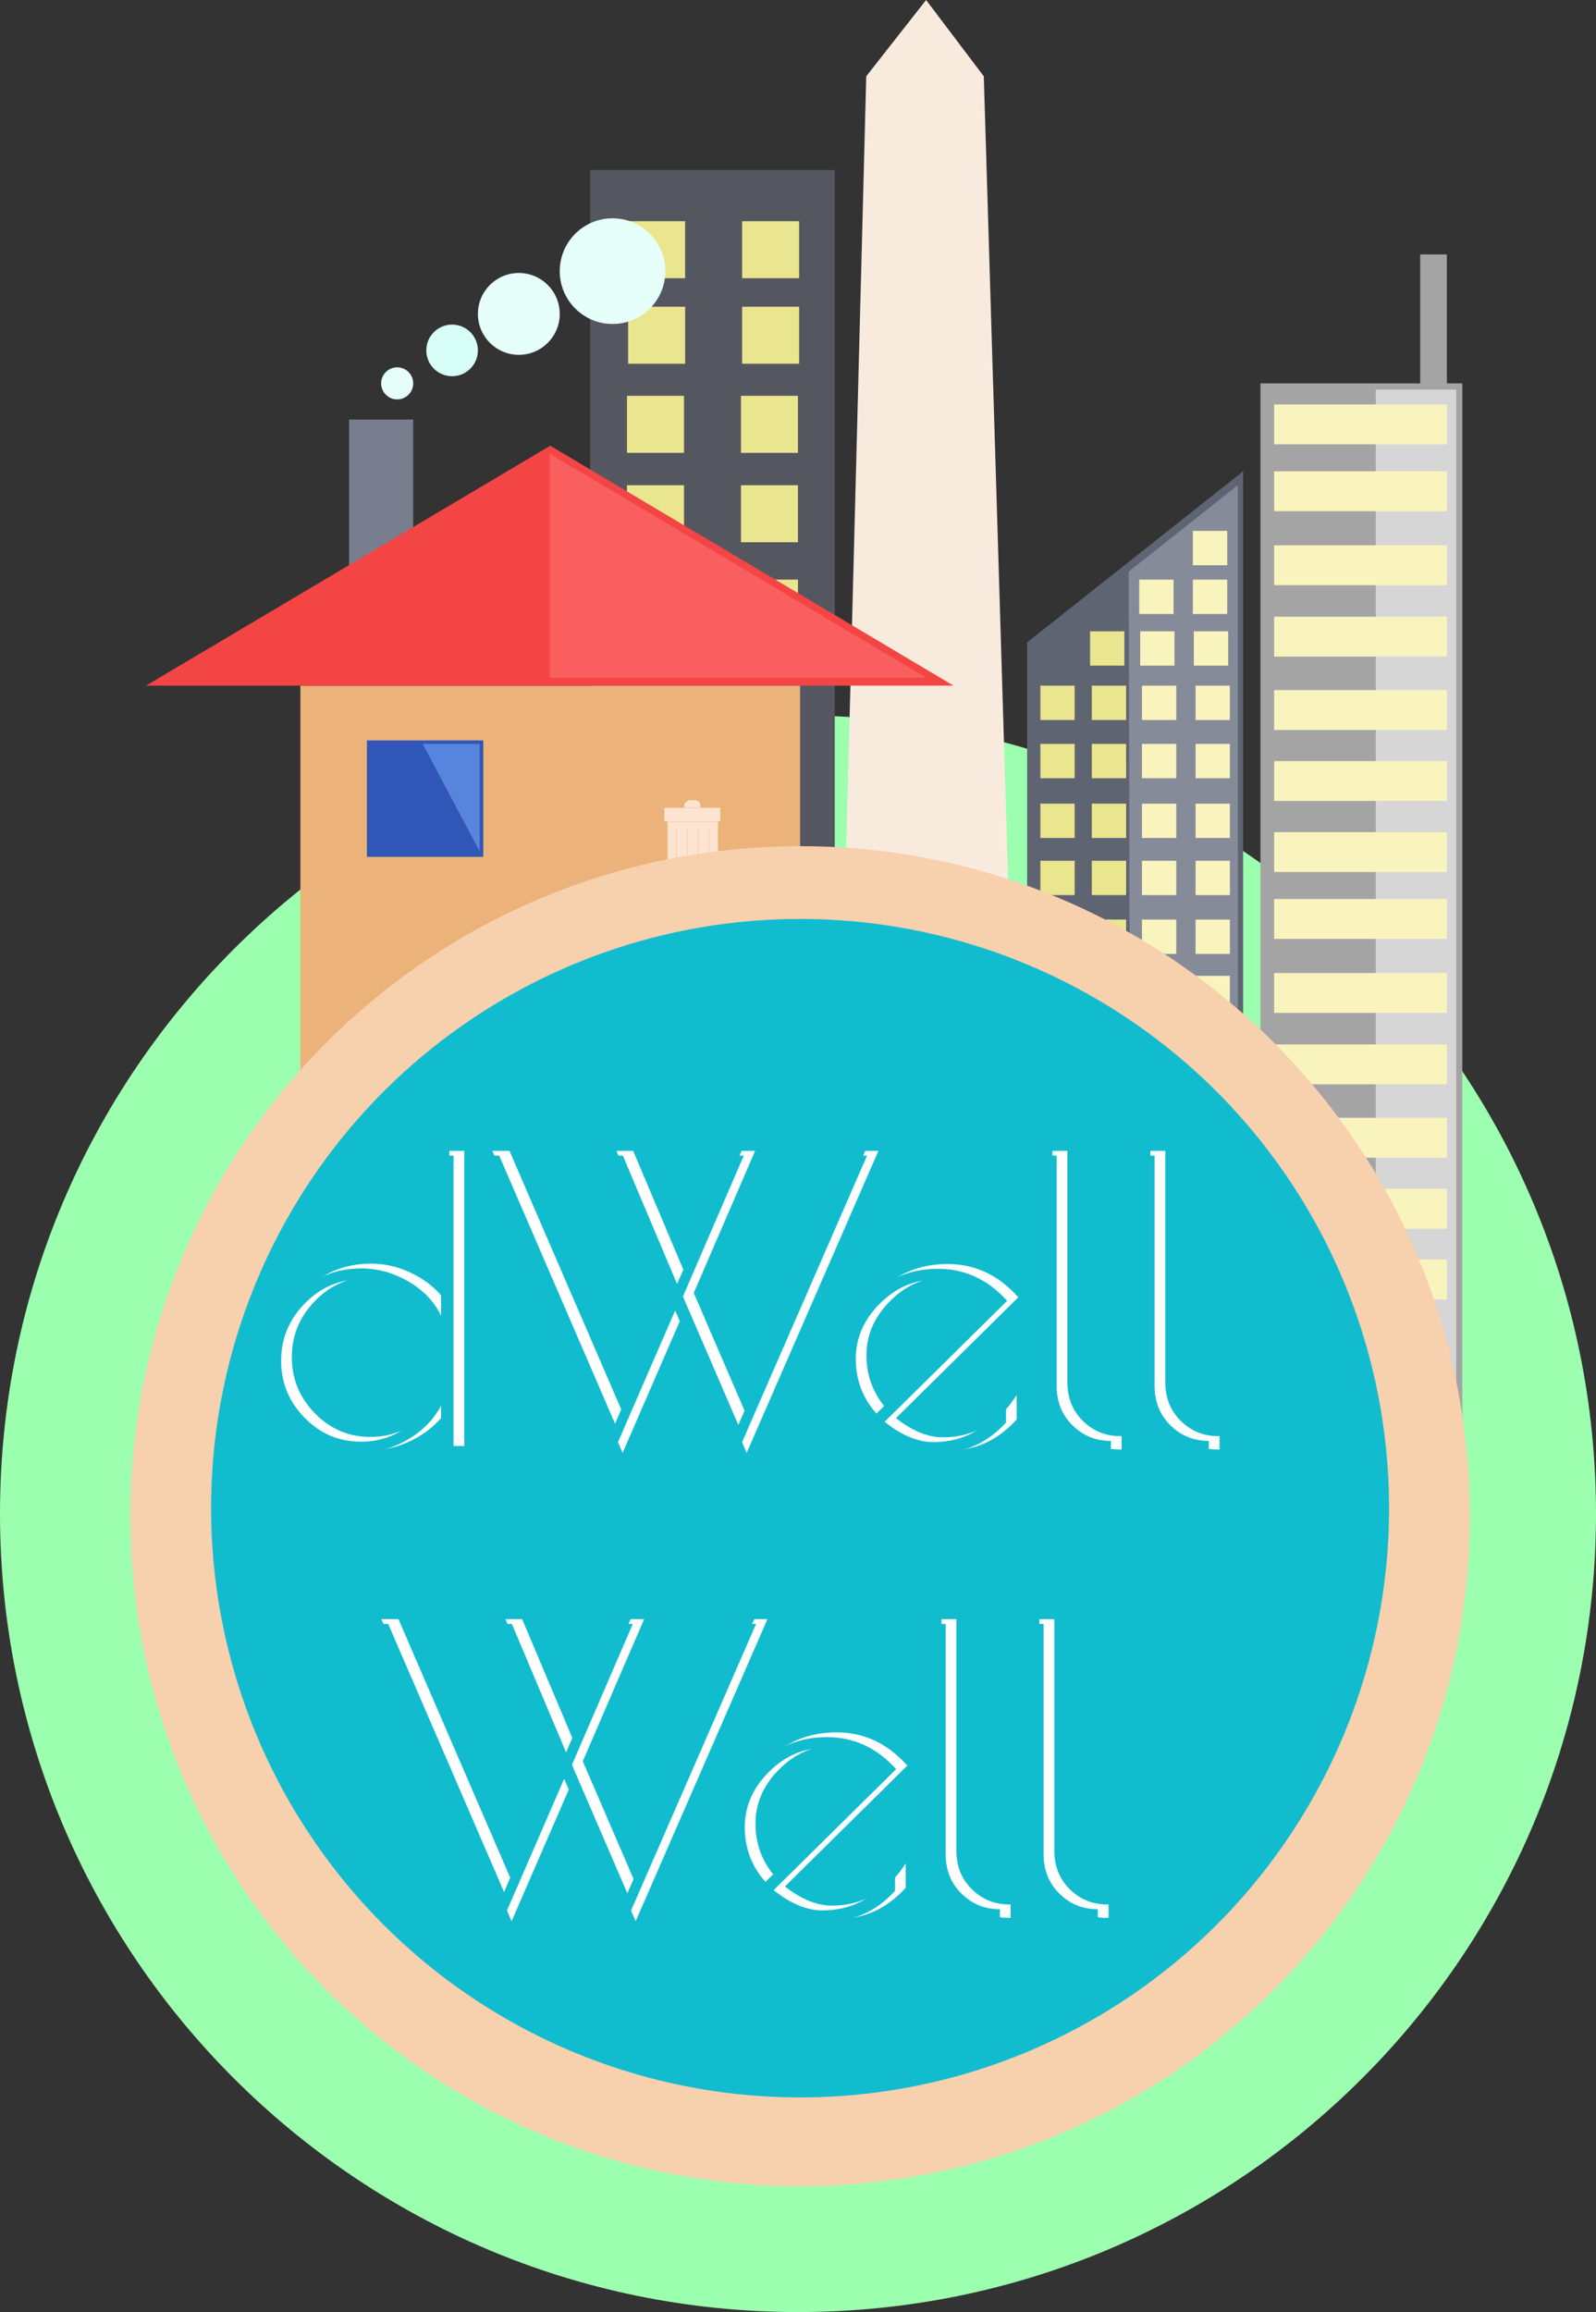 <?xml version="1.0" encoding="utf-8"?>
<!-- Generator: Adobe Illustrator 15.0.0, SVG Export Plug-In . SVG Version: 6.00 Build 0)  -->
<!DOCTYPE svg PUBLIC "-//W3C//DTD SVG 1.1//EN" "http://www.w3.org/Graphics/SVG/1.1/DTD/svg11.dtd">
<svg version="1.1" id="Layer_1" xmlns="http://www.w3.org/2000/svg" xmlns:xlink="http://www.w3.org/1999/xlink" x="0px" y="0px"
	 width="494.3px" height="715.765px" viewBox="1127.527 127.048 494.3 715.765"
	 enable-background="new 1127.527 127.048 494.3 715.765" xml:space="preserve">
<rect x="1127.527" y="127.048" width="494.3" height="715.765" fill="#333333" stroke="none"/>
<g id="Layer_14">
</g>
<g id="Layer_10">
	<path fill="#9CFFAF" d="M1621.827,595.659c0,136.504-110.655,247.154-247.139,247.154c-136.519,0-247.161-110.647-247.161-247.154
		c0-136.495,110.644-247.146,247.161-247.146C1511.167,348.517,1621.827,459.164,1621.827,595.659z"/>
</g>
<g id="Layer_7">
	<polygon fill="#5F6472" points="1512.539,441.73 1445.641,441.73 1445.641,325.914 1512.539,272.951 	"/>
	<rect x="1517.901" y="245.733" fill="#A4A4A5" width="62.523" height="355.081"/>
	<polygon fill="#858B99" points="1510.883,446.042 1477.439,446.042 1477.098,304.01 1510.883,277.263 	"/>
	<rect x="1567.377" y="205.815" fill="#A4A4A5" width="8.258" height="47.362"/>
	<rect x="1553.604" y="247.664" fill="#D6D6D6" width="24.931" height="355.083"/>
</g>
<g id="Layer_11">
	<rect x="1522.137" y="252.249" fill="#F9F4BD" width="53.498" height="12.351"/>
	<rect x="1522.137" y="362.663" fill="#F9F4BD" width="53.498" height="12.346"/>
	<rect x="1522.137" y="272.951" fill="#F9F4BD" width="53.498" height="12.351"/>
	<rect x="1522.137" y="295.864" fill="#F9F4BD" width="53.498" height="12.346"/>
	<rect x="1522.137" y="317.969" fill="#F9F4BD" width="53.498" height="12.346"/>
	<rect x="1522.137" y="340.69" fill="#F9F4BD" width="53.498" height="12.35"/>
	<rect x="1522.137" y="384.659" fill="#F9F4BD" width="53.498" height="12.345"/>
	<rect x="1522.137" y="495.072" fill="#F9F4BD" width="53.498" height="12.349"/>
	<rect x="1522.137" y="405.365" fill="#F9F4BD" width="53.498" height="12.345"/>
	<rect x="1522.137" y="428.275" fill="#F9F4BD" width="53.498" height="12.346"/>
	<rect x="1522.137" y="450.374" fill="#F9F4BD" width="53.498" height="12.35"/>
	<rect x="1522.137" y="473.098" fill="#F9F4BD" width="53.498" height="12.348"/>
	<rect x="1522.137" y="516.968" fill="#F9F4BD" width="53.498" height="12.35"/>
</g>
<g id="Layer_9">
	<rect x="1449.736" y="339.316" fill="#EAE58F" width="10.633" height="10.631"/>
	<rect x="1465.674" y="339.316" fill="#EAE58F" width="10.627" height="10.631"/>
	<rect x="1497.807" y="339.316" fill="#F9F4BD" width="10.637" height="10.631"/>
	<rect x="1481.201" y="339.316" fill="#F9F4BD" width="10.627" height="10.631"/>
	<rect x="1449.736" y="357.34" fill="#EAE58F" width="10.633" height="10.632"/>
	<rect x="1465.674" y="357.34" fill="#EAE58F" width="10.627" height="10.632"/>
	<rect x="1497.807" y="357.34" fill="#F9F4BD" width="10.637" height="10.632"/>
	<rect x="1481.201" y="357.34" fill="#F9F4BD" width="10.627" height="10.632"/>
	<rect x="1449.736" y="375.846" fill="#EAE58F" width="10.633" height="10.631"/>
	<rect x="1465.674" y="375.846" fill="#EAE58F" width="10.627" height="10.631"/>
	<rect x="1497.807" y="375.846" fill="#F9F4BD" width="10.637" height="10.631"/>
	<rect x="1481.201" y="375.846" fill="#F9F4BD" width="10.627" height="10.631"/>
	<rect x="1449.736" y="393.521" fill="#EAE58F" width="10.633" height="10.632"/>
	<rect x="1465.674" y="393.521" fill="#EAE58F" width="10.627" height="10.632"/>
	<rect x="1497.807" y="393.521" fill="#F9F4BD" width="10.637" height="10.632"/>
	<rect x="1481.201" y="393.521" fill="#F9F4BD" width="10.627" height="10.632"/>
	<rect x="1449.736" y="411.727" fill="#EAE58F" width="10.633" height="10.632"/>
	<rect x="1465.674" y="411.727" fill="#EAE58F" width="10.627" height="10.632"/>
	<rect x="1497.807" y="411.727" fill="#F9F4BD" width="10.637" height="10.632"/>
	<rect x="1481.201" y="411.727" fill="#F9F4BD" width="10.627" height="10.632"/>
	<rect x="1465.13" y="322.487" fill="#EAE58F" width="10.63" height="10.631"/>
	<rect x="1497.264" y="322.487" fill="#F9F4BD" width="10.638" height="10.631"/>
	<rect x="1480.655" y="322.487" fill="#F9F4BD" width="10.625" height="10.631"/>
	<rect x="1496.974" y="306.496" fill="#F9F4BD" width="10.634" height="10.632"/>
	<rect x="1480.362" y="306.496" fill="#F9F4BD" width="10.634" height="10.632"/>
	<rect x="1496.974" y="291.406" fill="#F9F4BD" width="10.634" height="10.632"/>
	<rect x="1497.807" y="429.133" fill="#F9F4BD" width="10.637" height="10.631"/>
</g>
<g id="Layer_8">
	<polygon fill="#F9EADE" points="1414.35,127.048 1395.811,150.666 1389.191,405.526 1439.941,405.526 1432.219,150.666 	"/>
</g>
<g id="Layer_4">
	<rect x="1310.307" y="179.7" fill="#555760" width="75.762" height="250.827"/>
</g>
<g id="Layer_6">
</g>
<g id="Layer_5">
	<rect x="1322.062" y="195.523" fill="#EAE58F" width="17.652" height="17.651"/>
	<rect x="1357.37" y="195.523" fill="#EAE58F" width="17.646" height="17.651"/>
	<rect x="1322.067" y="222.003" fill="#EAE58F" width="17.656" height="17.654"/>
	<rect x="1357.37" y="222.003" fill="#EAE58F" width="17.654" height="17.654"/>
	<rect x="1321.714" y="249.593" fill="#EAE58F" width="17.653" height="17.654"/>
	<rect x="1357.013" y="249.593" fill="#EAE58F" width="17.651" height="17.654"/>
	<rect x="1321.714" y="277.263" fill="#EAE58F" width="17.653" height="17.654"/>
	<rect x="1357.013" y="277.263" fill="#EAE58F" width="17.651" height="17.654"/>
	<rect x="1321.714" y="306.489" fill="#EAE58F" width="17.653" height="17.653"/>
	<rect x="1357.013" y="306.489" fill="#EAE58F" width="17.651" height="17.653"/>
</g>
<g id="Layer_3">
	<rect x="1235.644" y="256.941" fill="#797E8E" width="19.86" height="67.669"/>
	<polyline fill="#EBB279" points="1220.563,458.362 1220.563,339.307 1375.324,339.307 1375.324,389.016 	"/>
	<polygon fill="#F44545" points="1297.943,265.035 1172.751,339.307 1422.84,339.307 	"/>
	<path fill="#E6FFFA" d="M1250.538,240.77c2.743,0,4.967,2.222,4.967,4.964c0,2.741-2.224,4.965-4.967,4.965
		c-2.739,0-4.964-2.224-4.964-4.965C1245.574,242.992,1247.797,240.77,1250.538,240.77z"/>
	<circle fill="#D7FFF7" cx="1267.546" cy="235.525" r="7.991"/>
	<circle fill="#E6FFFA" cx="1288.211" cy="224.228" r="12.672"/>
	<circle fill="#E6FFFA" cx="1317.241" cy="210.988" r="16.357"/>
	<polygon fill="#3057B7" points="1277.204,392.314 1275.359,392.314 1241.162,392.314 1241.162,356.271 1259.187,356.271 
		1277.204,356.271 	"/>
	<polygon fill="#5784DD" points="1258.441,357.34 1276.094,357.34 1276.094,390.629 	"/>
	<polygon fill="#F95F5F" points="1414.35,336.825 1297.799,267.518 1297.799,336.825 	"/>
	<g>
		<path fill="#FCE4D0" stroke="#EBB279" stroke-width="0.1" stroke-miterlimit="10" d="M1339.394,377.589v-1.703
			c0,0,0.981-1.135,1.75-1.135c2.734,0-1.098,0,1.914,0c0,0,1.332,0.344,1.377,1.15c0.055,0.794,0.039,1.688,0.039,1.688"/>
		
			<rect x="1334.188" y="380.188" fill="#FCE4D0" stroke="#EBB279" stroke-width="0.1" stroke-miterlimit="10" width="15.763" height="21.015"/>
		
			<rect x="1333.203" y="377.081" fill="#FCE4D0" stroke="#EBB279" stroke-width="0.1" stroke-miterlimit="10" width="17.472" height="4.261"/>
		
			<line fill="none" stroke="#EBB279" stroke-width="0.1" stroke-miterlimit="10" x1="1337.042" y1="383.684" x2="1337.042" y2="399.116"/>
		
			<line fill="none" stroke="#EBB279" stroke-width="0.1" stroke-miterlimit="10" x1="1343.729" y1="383.684" x2="1343.729" y2="399.116"/>
		
			<line fill="none" stroke="#EBB279" stroke-width="0.1" stroke-miterlimit="10" x1="1347.107" y1="383.684" x2="1347.107" y2="399.116"/>
		
			<line fill="none" stroke="#EBB279" stroke-width="0.1" stroke-miterlimit="10" x1="1340.369" y1="383.684" x2="1340.369" y2="399.112"/>
	</g>
	<path fill="#F7D0AD" d="M1375.317,389.005c114.555,0,207.427,92.87,207.427,207.43c0,114.559-92.872,207.426-207.427,207.426
		c-114.563,0-207.434-92.867-207.434-207.426C1167.883,481.875,1260.753,389.005,1375.317,389.005z"/>
</g>
<g id="Layer_13">
</g>
<g id="Layer_2">
	<circle fill="#12BCCF" cx="1375.324" cy="593.951" r="182.417"/>
</g>
<g id="Layer_12">
	<g enable-background="new    ">
		<path fill="#FFFFFF" d="M1270.938,483.7v90.619h-3.866v-13.17c-2.417,4.431-5.921,7.956-10.512,10.572
			c-4.592,2.617-9.304,3.927-14.137,3.927c-7.975,0-14.762-2.798-20.359-8.397c-5.6-5.598-8.397-12.303-8.397-20.117
			c0-7.812,2.798-14.518,8.397-20.118c5.598-5.598,12.385-8.397,20.359-8.397c4.993,0,9.806,1.329,14.438,3.987
			c4.631,2.658,8.035,6.204,10.21,10.633V483.7H1270.938z M1217.534,547.194c0,6.808,2.416,12.687,7.249,17.641
			c4.833,4.954,10.651,7.431,17.459,7.431c6.807,0,12.688-2.477,17.641-7.431c4.954-4.954,7.431-10.814,7.431-17.58
			s-2.477-12.666-7.431-17.701c-4.953-5.033-10.813-7.552-17.58-7.552c-6.766,0-12.586,2.498-17.459,7.491
			C1219.968,534.488,1217.534,540.388,1217.534,547.194z"/>
		<path fill="#FFFFFF" d="M1320.354,575.89l-39.751-92.19h4.47l35.886,83.007l16.795-39.269l-18.729-43.739h4.35l16.795,39.751
			l17.278-39.751h3.383l-18.849,43.618l17.157,39.751l36.61-83.37h3.262l-40.234,92.19l-19.212-44.222L1320.354,575.89z"/>
		<path fill="#FFFFFF" d="M1421.244,575.769h-1.088c-7.653,0-14.317-2.879-19.996-8.639c-5.679-5.758-8.519-12.464-8.519-20.118
			c0-7.651,2.818-14.276,8.458-19.875c5.637-5.598,12.605-8.397,20.902-8.397c8.296,0,15.425,3.304,21.387,9.908l-37.939,37.456
			c5.235,4.189,10.271,6.283,15.104,6.283s9.161-1.106,12.988-3.323c3.825-2.214,6.987-5.175,9.484-8.881v6.162
			C1436.305,572.628,1429.378,575.769,1421.244,575.769z M1419.975,522.123c-6.404,0-12.083,2.477-17.037,7.431
			c-4.953,4.954-7.431,10.653-7.431,17.097c0,6.445,2.134,12.083,6.404,16.916l35.16-34.918
			C1432.076,524.298,1426.378,522.123,1419.975,522.123z"/>
		<path fill="#FFFFFF" d="M1474.527,572.023v3.383c-5.721,0-10.594-1.913-14.62-5.739c-4.029-3.825-6.041-8.718-6.041-14.68V483.7
			h3.866v71.287c0,4.914,1.631,8.982,4.894,12.203C1465.887,570.413,1469.854,572.023,1474.527,572.023z"/>
		<path fill="#FFFFFF" d="M1504.853,572.023v3.383c-5.721,0-10.594-1.913-14.62-5.739c-4.029-3.825-6.041-8.718-6.041-14.68V483.7
			h3.866v71.287c0,4.914,1.631,8.982,4.894,12.203C1496.213,570.413,1500.18,572.023,1504.853,572.023z"/>
	</g>
	<g enable-background="new    ">
		<path fill="none" stroke="#FFFFFF" stroke-width="0.75" stroke-miterlimit="10" d="M1270.938,483.7v90.619h-3.866v-13.17
			c-2.417,4.431-5.921,7.956-10.512,10.572c-4.592,2.617-9.304,3.927-14.137,3.927c-7.975,0-14.762-2.798-20.359-8.397
			c-5.6-5.598-8.397-12.303-8.397-20.117c0-7.812,2.798-14.518,8.397-20.118c5.598-5.598,12.385-8.397,20.359-8.397
			c4.993,0,9.806,1.329,14.438,3.987c4.631,2.658,8.035,6.204,10.21,10.633V483.7H1270.938z M1217.534,547.194
			c0,6.808,2.416,12.687,7.249,17.641c4.833,4.954,10.651,7.431,17.459,7.431c6.807,0,12.688-2.477,17.641-7.431
			c4.954-4.954,7.431-10.814,7.431-17.58s-2.477-12.666-7.431-17.701c-4.953-5.033-10.813-7.552-17.58-7.552
			c-6.766,0-12.586,2.498-17.459,7.491C1219.968,534.488,1217.534,540.388,1217.534,547.194z"/>
		<path fill="none" stroke="#FFFFFF" stroke-width="0.75" stroke-miterlimit="10" d="M1320.354,575.89l-39.751-92.19h4.47
			l35.886,83.007l16.795-39.269l-18.729-43.739h4.35l16.795,39.751l17.278-39.751h3.383l-18.849,43.618l17.157,39.751l36.61-83.37
			h3.262l-40.234,92.19l-19.212-44.222L1320.354,575.89z"/>
		<path fill="none" stroke="#FFFFFF" stroke-width="0.75" stroke-miterlimit="10" d="M1421.244,575.769h-1.088
			c-7.653,0-14.317-2.879-19.996-8.639c-5.679-5.758-8.519-12.464-8.519-20.118c0-7.651,2.818-14.276,8.458-19.875
			c5.637-5.598,12.605-8.397,20.902-8.397c8.296,0,15.425,3.304,21.387,9.908l-37.939,37.456c5.235,4.189,10.271,6.283,15.104,6.283
			s9.161-1.106,12.988-3.323c3.825-2.214,6.987-5.175,9.484-8.881v6.162C1436.305,572.628,1429.378,575.769,1421.244,575.769z
			 M1419.975,522.123c-6.404,0-12.083,2.477-17.037,7.431c-4.953,4.954-7.431,10.653-7.431,17.097
			c0,6.445,2.134,12.083,6.404,16.916l35.16-34.918C1432.076,524.298,1426.378,522.123,1419.975,522.123z"/>
		<path fill="none" stroke="#FFFFFF" stroke-width="0.75" stroke-miterlimit="10" d="M1474.527,572.023v3.383
			c-5.721,0-10.594-1.913-14.62-5.739c-4.029-3.825-6.041-8.718-6.041-14.68V483.7h3.866v71.287c0,4.914,1.631,8.982,4.894,12.203
			C1465.887,570.413,1469.854,572.023,1474.527,572.023z"/>
		<path fill="none" stroke="#FFFFFF" stroke-width="0.75" stroke-miterlimit="10" d="M1504.853,572.023v3.383
			c-5.721,0-10.594-1.913-14.62-5.739c-4.029-3.825-6.041-8.718-6.041-14.68V483.7h3.866v71.287c0,4.914,1.631,8.982,4.894,12.203
			C1496.213,570.413,1500.18,572.023,1504.853,572.023z"/>
	</g>
	<g enable-background="new    ">
		<path fill="#FFFFFF" d="M1285.979,720.875l-39.751-92.189h4.47l35.886,83.007l16.795-39.268l-18.729-43.739h4.35l16.795,39.752
			l17.278-39.752h3.383l-18.849,43.618l17.157,39.751l36.61-83.369h3.262l-40.234,92.189l-19.212-44.222L1285.979,720.875z"/>
		<path fill="#FFFFFF" d="M1386.869,720.755h-1.088c-7.653,0-14.317-2.879-19.996-8.64c-5.679-5.758-8.519-12.464-8.519-20.117
			c0-7.651,2.818-14.276,8.458-19.876c5.637-5.598,12.605-8.397,20.902-8.397c8.296,0,15.425,3.305,21.387,9.908l-37.939,37.456
			c5.235,4.188,10.271,6.282,15.104,6.282s9.161-1.105,12.988-3.322c3.825-2.215,6.987-5.175,9.484-8.881v6.162
			C1401.93,717.614,1395.003,720.755,1386.869,720.755z M1385.6,667.109c-6.404,0-12.083,2.477-17.037,7.431
			c-4.953,4.954-7.431,10.653-7.431,17.097c0,6.445,2.134,12.082,6.404,16.915l35.16-34.918
			C1397.701,669.284,1392.003,667.109,1385.6,667.109z"/>
		<path fill="#FFFFFF" d="M1440.153,717.009v3.384c-5.721,0-10.594-1.913-14.62-5.739c-4.029-3.825-6.041-8.719-6.041-14.681
			v-71.287h3.866v71.287c0,4.914,1.631,8.982,4.894,12.203C1431.513,715.399,1435.48,717.009,1440.153,717.009z"/>
		<path fill="#FFFFFF" d="M1470.479,717.009v3.384c-5.721,0-10.594-1.913-14.62-5.739c-4.029-3.825-6.041-8.719-6.041-14.681
			v-71.287h3.866v71.287c0,4.914,1.631,8.982,4.894,12.203C1461.839,715.399,1465.806,717.009,1470.479,717.009z"/>
	</g>
	<g enable-background="new    ">
		<path fill="none" stroke="#FFFFFF" stroke-width="0.75" stroke-miterlimit="10" d="M1285.979,720.875l-39.751-92.189h4.47
			l35.886,83.007l16.795-39.268l-18.729-43.739h4.35l16.795,39.752l17.278-39.752h3.383l-18.849,43.618l17.157,39.751l36.61-83.369
			h3.262l-40.234,92.189l-19.212-44.222L1285.979,720.875z"/>
		<path fill="none" stroke="#FFFFFF" stroke-width="0.75" stroke-miterlimit="10" d="M1386.869,720.755h-1.088
			c-7.653,0-14.317-2.879-19.996-8.64c-5.679-5.758-8.519-12.464-8.519-20.117c0-7.651,2.818-14.276,8.458-19.876
			c5.637-5.598,12.605-8.397,20.902-8.397c8.296,0,15.425,3.305,21.387,9.908l-37.939,37.456c5.235,4.188,10.271,6.282,15.104,6.282
			s9.161-1.105,12.988-3.322c3.825-2.215,6.987-5.175,9.484-8.881v6.162C1401.93,717.614,1395.003,720.755,1386.869,720.755z
			 M1385.6,667.109c-6.404,0-12.083,2.477-17.037,7.431c-4.953,4.954-7.431,10.653-7.431,17.097c0,6.445,2.134,12.082,6.404,16.915
			l35.16-34.918C1397.701,669.284,1392.003,667.109,1385.6,667.109z"/>
		<path fill="none" stroke="#FFFFFF" stroke-width="0.75" stroke-miterlimit="10" d="M1440.153,717.009v3.384
			c-5.721,0-10.594-1.913-14.62-5.739c-4.029-3.825-6.041-8.719-6.041-14.681v-71.287h3.866v71.287
			c0,4.914,1.631,8.982,4.894,12.203C1431.513,715.399,1435.48,717.009,1440.153,717.009z"/>
		<path fill="none" stroke="#FFFFFF" stroke-width="0.75" stroke-miterlimit="10" d="M1470.479,717.009v3.384
			c-5.721,0-10.594-1.913-14.62-5.739c-4.029-3.825-6.041-8.719-6.041-14.681v-71.287h3.866v71.287
			c0,4.914,1.631,8.982,4.894,12.203C1461.839,715.399,1465.806,717.009,1470.479,717.009z"/>
	</g>
	<g>
		<g enable-background="new    ">
			<path fill="#12BCCF" d="M1267.999,484.801v90.619h-3.866v-13.17c-2.417,4.431-5.921,7.956-10.512,10.572
				c-4.592,2.617-9.304,3.927-14.137,3.927c-7.975,0-14.762-2.798-20.359-8.397c-5.6-5.598-8.397-12.303-8.397-20.117
				c0-7.812,2.798-14.518,8.397-20.118c5.598-5.598,12.385-8.397,20.359-8.397c4.993,0,9.806,1.329,14.438,3.987
				c4.631,2.658,8.035,6.204,10.21,10.633v-49.539H1267.999z M1214.594,548.294c0,6.808,2.416,12.687,7.249,17.641
				c4.833,4.954,10.651,7.431,17.459,7.431c6.807,0,12.688-2.477,17.641-7.431c4.954-4.954,7.431-10.814,7.431-17.58
				s-2.477-12.666-7.431-17.701c-4.953-5.033-10.813-7.552-17.58-7.552c-6.766,0-12.586,2.498-17.459,7.491
				C1217.029,535.589,1214.594,541.489,1214.594,548.294z"/>
			<path fill="#12BCCF" d="M1317.415,576.991l-39.751-92.19h4.47l35.886,83.007l16.795-39.269l-18.729-43.739h4.35l16.795,39.751
				l17.278-39.751h3.383l-18.849,43.618l17.157,39.751l36.61-83.37h3.262l-40.234,92.19l-19.212-44.222L1317.415,576.991z"/>
			<path fill="#12BCCF" d="M1418.304,576.87h-1.088c-7.653,0-14.317-2.879-19.996-8.639c-5.679-5.758-8.519-12.464-8.519-20.118
				c0-7.651,2.818-14.276,8.458-19.875c5.637-5.598,12.605-8.397,20.902-8.397c8.296,0,15.425,3.304,21.387,9.908l-37.939,37.456
				c5.235,4.189,10.271,6.283,15.104,6.283s9.161-1.106,12.988-3.323c3.825-2.214,6.987-5.175,9.484-8.881v6.162
				C1433.366,573.729,1426.439,576.87,1418.304,576.87z M1417.036,523.223c-6.404,0-12.083,2.477-17.037,7.431
				c-4.953,4.954-7.431,10.653-7.431,17.097c0,6.445,2.134,12.083,6.404,16.916l35.16-34.918
				C1429.136,525.398,1423.439,523.223,1417.036,523.223z"/>
			<path fill="#12BCCF" d="M1471.587,573.124v3.383c-5.721,0-10.594-1.913-14.62-5.739c-4.029-3.825-6.041-8.718-6.041-14.68
				v-71.287h3.866v71.287c0,4.914,1.631,8.982,4.894,12.203C1462.948,571.514,1466.915,573.124,1471.587,573.124z"/>
			<path fill="#12BCCF" d="M1501.914,573.124v3.383c-5.721,0-10.594-1.913-14.62-5.739c-4.029-3.825-6.041-8.718-6.041-14.68
				v-71.287h3.866v71.287c0,4.914,1.631,8.982,4.894,12.203C1493.274,571.514,1497.241,573.124,1501.914,573.124z"/>
		</g>
		<g enable-background="new    ">
			<path fill="#12BCCF" d="M1283.039,721.976l-39.751-92.189h4.47l35.886,83.007l16.795-39.268l-18.729-43.739h4.35l16.795,39.752
				l17.278-39.752h3.383l-18.849,43.618l17.157,39.751l36.61-83.369h3.262l-40.234,92.189l-19.212-44.222L1283.039,721.976z"/>
			<path fill="#12BCCF" d="M1383.928,721.856h-1.088c-7.653,0-14.317-2.879-19.996-8.64c-5.679-5.758-8.519-12.464-8.519-20.117
				c0-7.651,2.818-14.276,8.458-19.876c5.637-5.598,12.605-8.397,20.902-8.397c8.296,0,15.425,3.305,21.387,9.908l-37.939,37.456
				c5.235,4.188,10.271,6.282,15.104,6.282s9.161-1.105,12.988-3.322c3.825-2.215,6.987-5.175,9.484-8.881v6.162
				C1398.99,718.714,1392.063,721.856,1383.928,721.856z M1382.66,668.209c-6.404,0-12.083,2.477-17.037,7.431
				c-4.953,4.954-7.431,10.653-7.431,17.097c0,6.445,2.134,12.082,6.404,16.915l35.16-34.918
				C1394.76,670.384,1389.063,668.209,1382.66,668.209z"/>
			<path fill="#12BCCF" d="M1437.212,718.11v3.384c-5.721,0-10.594-1.913-14.62-5.739c-4.029-3.825-6.041-8.719-6.041-14.681
				v-71.287h3.866v71.287c0,4.914,1.631,8.982,4.894,12.203C1428.573,716.5,1432.54,718.11,1437.212,718.11z"/>
			<path fill="#12BCCF" d="M1467.539,718.11v3.384c-5.721,0-10.594-1.913-14.62-5.739c-4.029-3.825-6.041-8.719-6.041-14.681
				v-71.287h3.866v71.287c0,4.914,1.631,8.982,4.894,12.203C1458.899,716.5,1462.866,718.11,1467.539,718.11z"/>
		</g>
	</g>
</g>
</svg>
